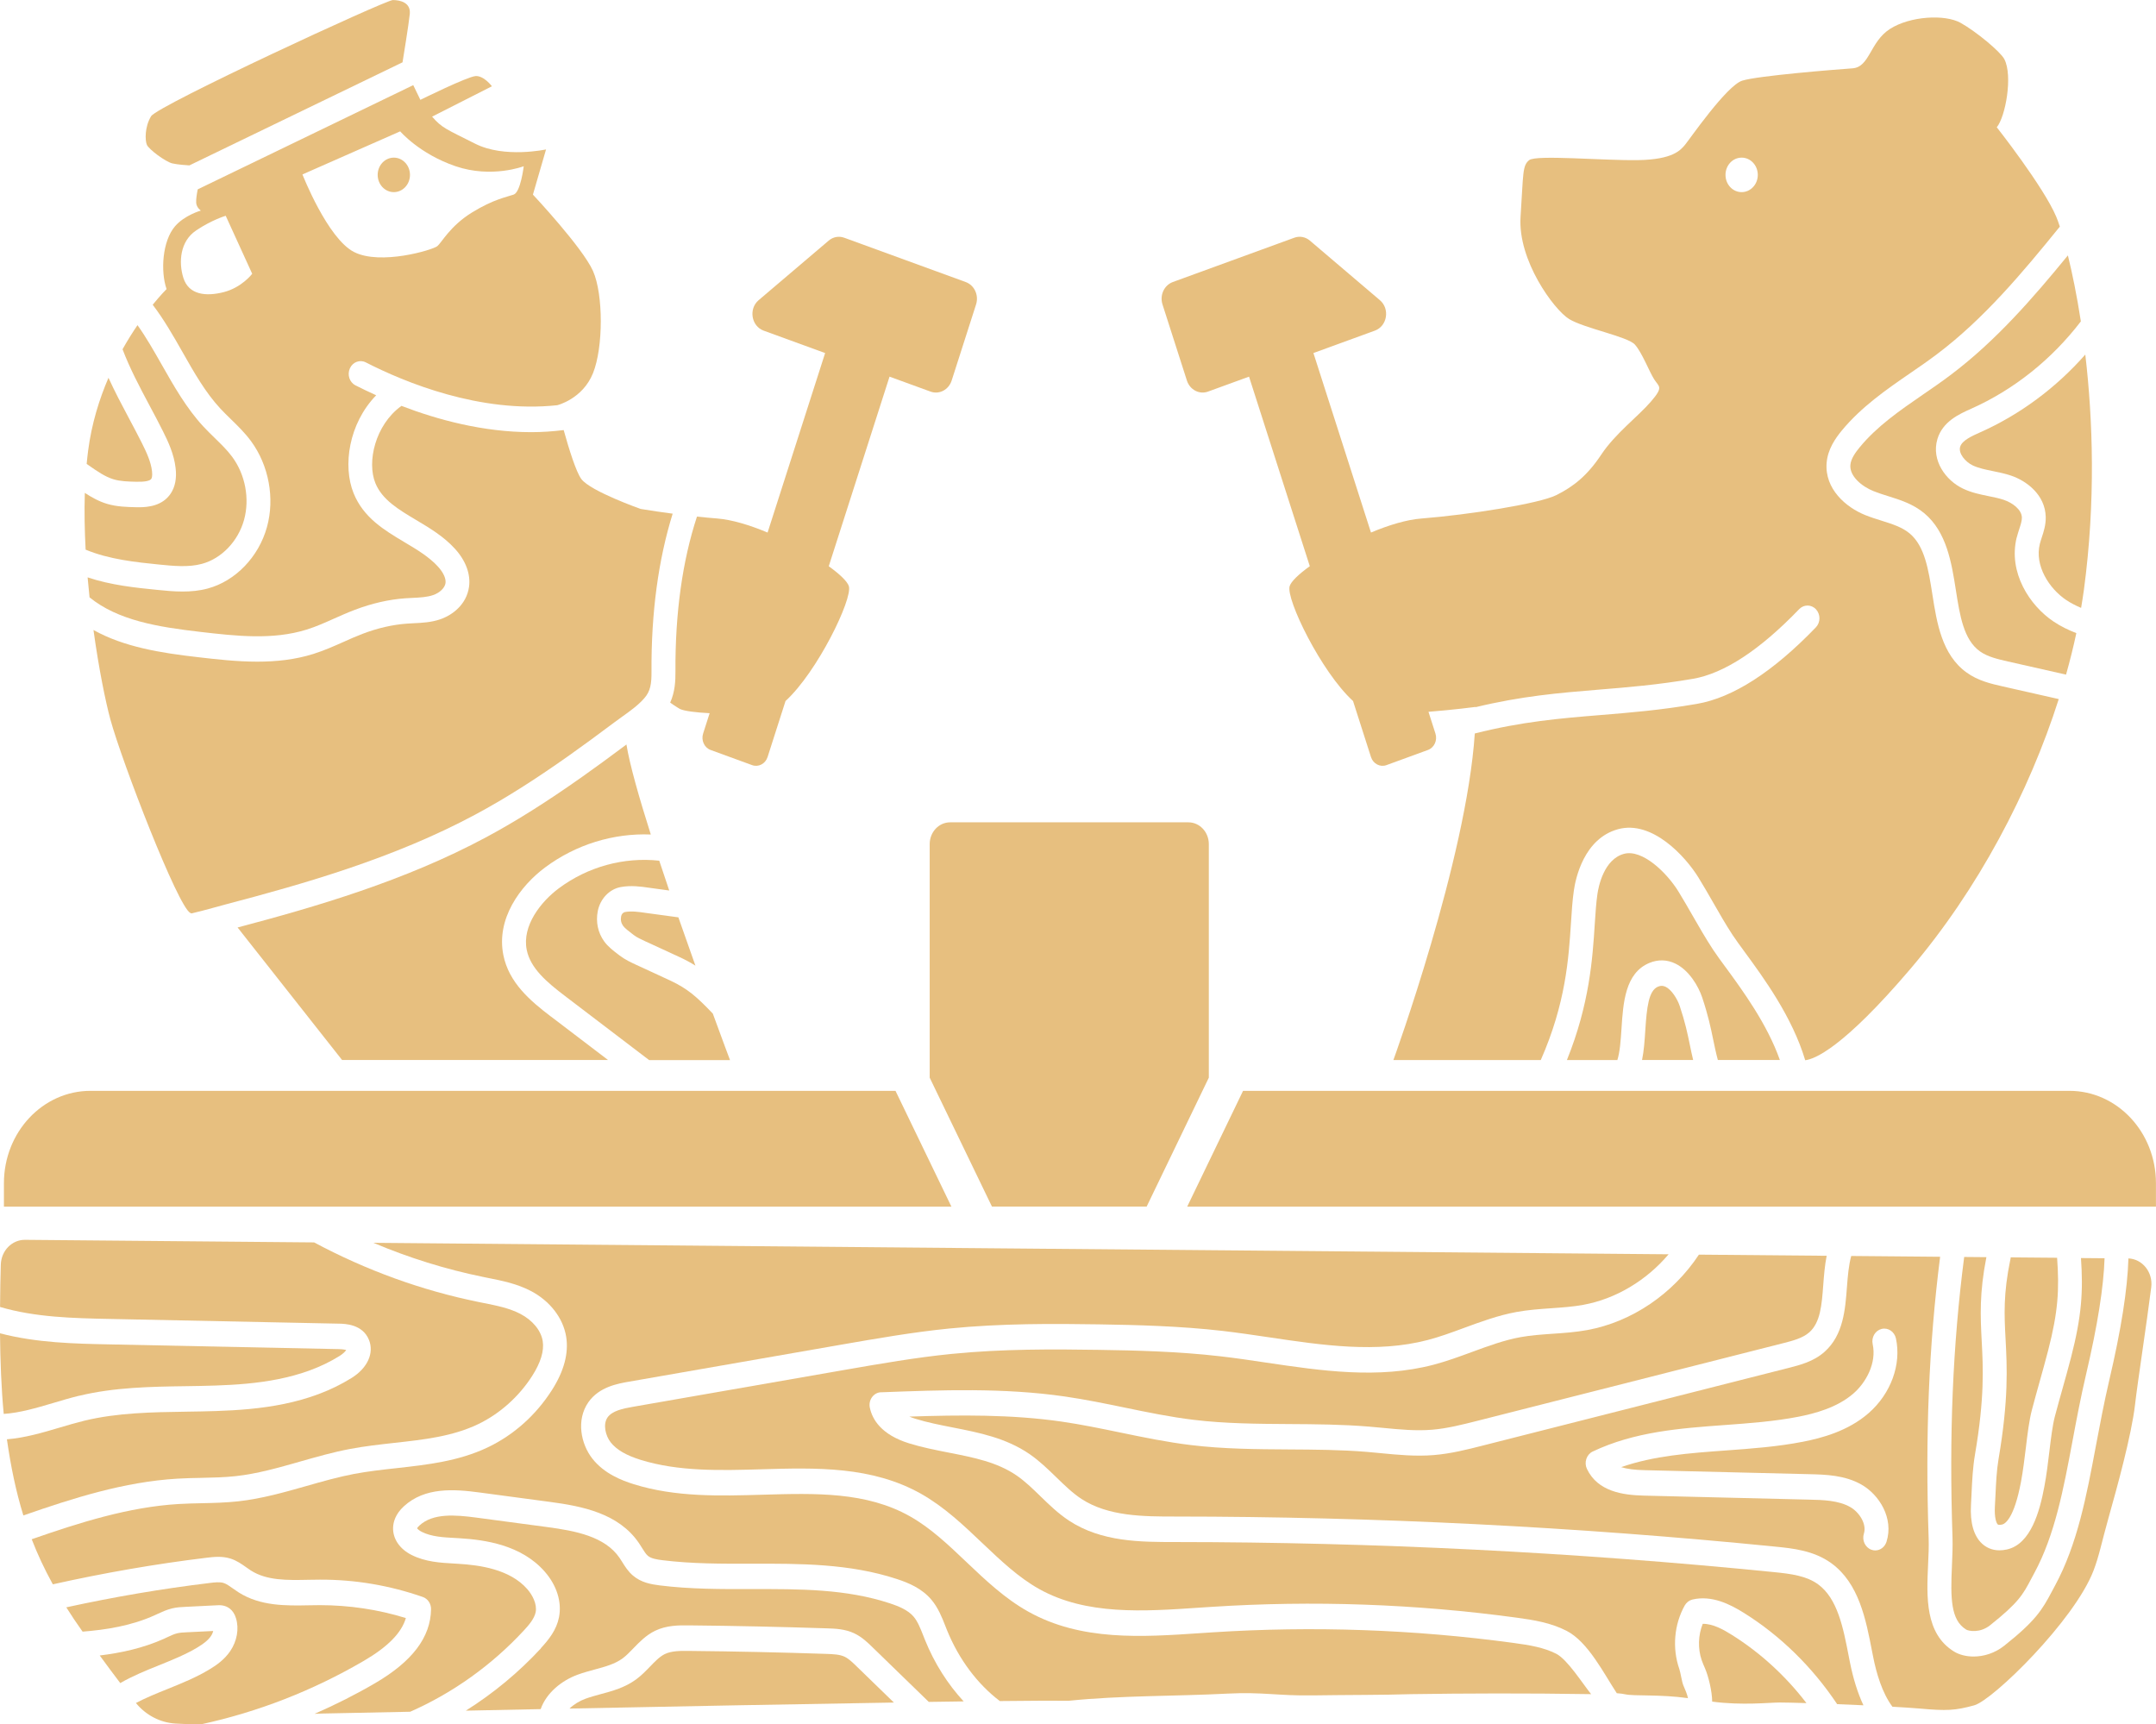 <?xml version="1.0" encoding="UTF-8"?>
<svg id="_Слой_2" data-name="Слой 2" xmlns="http://www.w3.org/2000/svg" viewBox="0 0 433.85 346.98">
  <defs>
    <style>
      .cls-1 {
        fill: #E7BF7F;
      }
    </style>
  </defs>
  <g id="_Слой_1-2" data-name="Слой 1">
    <g>
      <path class="cls-1" d="m15.94,280.86c7.09-1.71,14.39-1.83,21.44-1.93,2-.03,4-.06,5.99-.13,8.07-.27,17.35-1.19,24.99-5.97.66-.41,1.1-.87,1.31-1.17-.25-.08-.7-.17-1.52-.19l-46.14-.95c-6.95-.14-14.65-.3-22.01-2.23.05,5.37.26,11.13.75,16.22,3.22-.21,6.52-1.18,9.96-2.2,1.7-.51,3.46-1.03,5.22-1.46Z"/>
      <path class="cls-1" d="m22.11,265.4l46.14.95c1.16.02,4.71.1,5.99,3.25,1.08,2.65-.27,5.66-3.45,7.65-8.58,5.37-18.6,6.39-27.27,6.68-2.02.07-4.04.1-6.07.13-6.81.1-13.84.21-20.45,1.81-1.64.4-3.35.9-4.99,1.39-3.46,1.03-7,2.07-10.62,2.36.78,5.43,1.8,10.43,3.31,15.32,9.95-3.46,20.23-6.76,30.97-7.4,1.61-.1,3.23-.13,4.8-.16,2.41-.05,4.69-.1,6.97-.35,4.36-.48,8.56-1.68,13.01-2.95,3.24-.92,6.59-1.88,9.99-2.52,2.96-.56,5.97-.89,8.89-1.22,6.01-.66,11.68-1.29,16.83-3.74,4.36-2.08,8.25-5.54,10.94-9.75,1.71-2.68,2.42-5.03,2.11-6.99-.34-2.14-2.03-4.19-4.5-5.48-2.21-1.15-4.74-1.66-7.41-2.19l-.99-.2c-11.51-2.34-22.63-6.39-33.1-11.99l-58.18-.52c-2.63-.02-4.79,2.19-4.87,5-.07,2.3-.13,5.24-.15,8.51,7.1,2.09,14.71,2.26,22.11,2.41Z"/>
      <path class="cls-1" d="m39.87,331.41c.86-.52,1.92-1.24,2.56-2.17.23-.33.39-.7.47-1.05l-5.31.26c-.7.03-1.35.07-1.91.2-.64.15-1.32.47-2.05.81l-.53.25c-4.29,1.95-8.86,2.9-13.03,3.41,1.57,2.15,2.94,3.99,4.13,5.55,2.49-1.43,5.15-2.52,7.77-3.57,2.82-1.14,5.48-2.21,7.9-3.68Z"/>
      <path class="cls-1" d="m395.63,327.9c.47.29,2.77.78,4.83-.86,5.77-4.59,6.61-6.18,8.29-9.36l.62-1.16c4.14-7.66,5.87-16.89,7.7-26.67.8-4.29,1.64-8.72,2.71-13.3,2.32-9.9,3.53-17.55,3.72-23.36l-4.75-.04c.46,6.67.16,11.64-2,20-.54,2.09-1.13,4.2-1.72,6.3-.53,1.88-1.05,3.75-1.54,5.6-.46,1.77-.77,4.29-1.09,6.95-.28,2.35-.57,4.78-1.02,7.15-.92,4.91-2.7,11.57-7.54,12.64-.54.12-1.03.17-1.49.17-1.66,0-2.8-.69-3.51-1.35-1.66-1.53-2.43-4.22-2.22-7.78.04-.74.08-1.49.11-2.25.12-2.61.25-5.31.7-7.93,1.95-11.42,1.63-17.52,1.34-22.9-.25-4.87-.48-9.5.95-16.78l-4.47-.04c-2.3,17.81-3.05,35.77-2.35,56.38.06,1.86-.03,3.82-.11,5.72-.3,6.54-.26,10.96,2.84,12.86Z"/>
      <path class="cls-1" d="m404.55,253.39c-1.45,7-1.23,11.21-.97,16.07.3,5.67.63,12.09-1.41,24.11-.39,2.3-.51,4.82-.62,7.27-.04.78-.07,1.55-.12,2.31-.13,2.3.32,3.36.57,3.59.19.17.72.07.88.03.54-.12,2.4-1.09,3.81-8.63.41-2.2.69-4.54.97-6.8.34-2.86.67-5.55,1.23-7.68.49-1.88,1.03-3.78,1.56-5.69.58-2.07,1.16-4.15,1.69-6.2,2.03-7.86,2.27-12.28,1.81-18.68l-9.34-.08c0,.12-.02.25-.04.37Z"/>
      <path class="cls-1" d="m177.31,280.16c12.12-.46,24.65-.94,37,.85,4.06.59,8.11,1.42,12.03,2.23,4.54.94,9.24,1.91,13.86,2.46,6.33.77,12.87.81,19.2.85,5.25.03,10.67.07,16.03.51.95.08,1.91.17,2.87.26,3.43.33,6.67.64,9.9.37,3.03-.25,6.13-1.04,9.13-1.8l61.52-15.62c1.83-.47,3.91-.99,5.25-2.19,2.22-1.99,2.49-5.47,2.79-9.5.15-1.95.3-3.94.69-5.89l-25.71-.23c-5.22,7.9-13.5,13.53-22.43,15.17-2.35.43-4.71.6-6.99.75-2.25.16-4.37.3-6.46.68-3.28.6-6.43,1.75-9.76,2.98-2.51.92-5.11,1.88-7.78,2.58-11.13,2.91-22.57,1.21-33.63-.43-3.06-.46-6.22-.93-9.3-1.28-8.38-.97-16.99-1.18-24.41-1.29-8.98-.14-19.42-.21-29.66.82-7.13.71-14.37,1.98-21.36,3.19l-42.73,7.45c-2.08.36-4.18.82-5.1,2.13-.97,1.38-.42,3.68.63,5.02,1.17,1.48,3.07,2.6,5.98,3.51,7.68,2.4,16.2,2.15,24.44,1.91,10.89-.32,22.16-.65,32.08,4.96,4.63,2.62,8.52,6.31,12.28,9.89,3.75,3.56,7.29,6.92,11.45,9.25,9.47,5.29,21,4.51,32.15,3.75l2.46-.16c20.46-1.33,41.14-.6,61.47,2.17,3.49.47,6.88,1.03,10.01,2.63,4.38,2.23,7.56,8.68,10.14,12.57.76.06,1.32.13,1.64.21,1.89.42,7.05-.02,12.68.79-.15-.78-.52-1.63-.93-2.58-.29-.67-.57-2.61-.81-3.29-1.46-4.18-1.05-8.96,1.09-12.79.34-.6.9-1.03,1.54-1.19,3.89-.92,7.59.95,10.37,2.69,7.38,4.61,13.8,10.93,18.76,18.36,1.74.07,3.54.15,5.29.23-1.15-2.44-2.07-5.37-2.75-8.81l-.2-1.02c-1.11-5.74-2.25-11.67-6.19-14.52-2.32-1.68-5.32-2.1-8.99-2.46-39.85-3.99-80.34-6.02-120.36-6.04-6.95,0-14.83,0-21.38-4.31-2.16-1.42-3.99-3.2-5.76-4.92-1.59-1.55-3.09-3-4.76-4.15-3.92-2.7-8.65-3.63-13.66-4.61-2.63-.52-5.36-1.05-8-1.87-5.64-1.75-7.41-4.86-7.89-7.17-.16-.74,0-1.52.44-2.12.44-.6,1.1-.97,1.81-.99Z"/>
      <path class="cls-1" d="m108.85,331.68c-4.48,4.85-9.59,9.07-15.11,12.54,4.67-.1,9.74-.2,15.06-.31,1.15-3.28,4.23-5.74,7.39-6.91,1.17-.43,2.35-.75,3.49-1.06,2.08-.56,4.05-1.1,5.58-2.22.74-.54,1.45-1.27,2.2-2.05,1.19-1.23,2.54-2.63,4.34-3.51,2.34-1.14,4.86-1.12,6.88-1.1,9.21.09,18.56.3,27.78.6,1.61.05,3.62.12,5.5,1.03,1.5.72,2.65,1.83,3.65,2.81l11.29,10.96c2.44-.04,4.78-.07,7.02-.1-3.18-3.44-5.87-7.63-7.78-12.36l-.34-.86c-.58-1.46-1.12-2.85-1.94-3.82-1.15-1.36-3.06-2.12-4.77-2.69-8.84-2.91-18.05-2.89-27.81-2.87-6.08.01-12.35.03-18.51-.74-1.74-.22-3.74-.56-5.4-1.98-.99-.84-1.62-1.86-2.18-2.76-.17-.27-.33-.54-.51-.79-2.95-4.33-8.86-5.45-14.65-6.22l-14.14-1.89c-4.31-.57-8.75-.93-11.49,1.59-.27.25-.41.44-.47.55.11.16.42.46.94.72,1.94.98,4.29,1.11,6.77,1.24l.84.05c5.11.31,12.44,1.34,17.14,6.72,2.43,2.78,3.47,6.12,2.87,9.18-.5,2.54-2.05,4.49-3.65,6.22Z"/>
      <path class="cls-1" d="m40.47,346.97c11.45-2.49,22.44-6.76,32.74-12.77,4.82-2.81,7.61-5.65,8.46-8.61-5.61-1.74-11.43-2.59-17.28-2.6-.73,0-1.47.02-2.22.03-4.59.09-9.78.19-14.17-2.61-.38-.24-.74-.5-1.11-.76-.68-.48-1.31-.94-1.89-1.12-.78-.25-1.86-.12-2.81,0-9.64,1.16-19.32,2.82-28.85,4.9,1,1.59,2.07,3.2,3.25,4.85,0,.01.02.02.03.04,4.67-.37,9.83-1.16,14.58-3.33l.5-.23c.87-.4,1.85-.86,2.94-1.12.96-.23,1.89-.27,2.72-.31l6.41-.32c.45-.02,1.5-.07,2.46.67.58.45.99,1.08,1.25,1.92.66,2.13.22,4.62-1.16,6.65-1.17,1.71-2.78,2.83-4.06,3.6-2.75,1.68-5.72,2.87-8.59,4.03-2.21.89-4.35,1.76-6.32,2.8,2.03,2.48,4.91,3.96,8,4.14,1.63.1,3.46.17,5.13.15Z"/>
      <path class="cls-1" d="m428.3,253.25c-.19,6.2-1.45,14.24-3.87,24.55-1.04,4.46-1.86,8.83-2.66,13.06-1.91,10.2-3.72,19.83-8.25,28.22l-.6,1.12c-1.98,3.76-3.31,5.95-9.6,10.95-1.94,1.54-4.18,2.18-6.18,2.18-1.51,0-2.89-.37-3.91-.99-5.88-3.6-5.54-11.02-5.24-17.55.09-1.88.17-3.65.11-5.29-.7-20.66.04-38.71,2.31-56.61l-17.89-.16c-.51,1.88-.69,4.01-.86,6.25-.34,4.52-.72,9.65-4.49,13.02-2.21,1.98-4.99,2.68-7.23,3.25l-61.52,15.62c-3.18.81-6.46,1.64-9.87,1.92-3.63.3-7.23-.04-10.7-.38-.94-.09-1.87-.18-2.81-.26-5.19-.43-10.52-.46-15.69-.49-6.46-.04-13.13-.08-19.71-.88-4.81-.58-9.6-1.57-14.23-2.53-3.86-.8-7.84-1.62-11.77-2.19-10.1-1.46-20.47-1.35-30.65-1.01.45.19.89.34,1.26.45,2.41.75,4.9,1.23,7.53,1.75,5.25,1.03,10.67,2.1,15.39,5.34,2,1.38,3.72,3.05,5.39,4.67,1.68,1.63,3.27,3.18,5.05,4.35,5.4,3.54,12.55,3.55,18.86,3.55,40.16.02,80.81,2.06,120.8,6.06,3.44.34,7.71.77,11.24,3.33,5.55,4.02,6.96,11.3,8.2,17.72l.2,1.01c.67,3.45,1.86,7.43,3.9,10.15,2.23.13,4.13.25,5.39.36,5.58.5,7.24.41,11.07-.64,3.73-1.02,20.15-17.04,24.01-27.12,1.14-2.98,1.58-5.48,3.03-10.66,1.65-5.86,4.63-16.61,5.33-22.8.49-4.34,2.34-16.28,3.25-23.54.38-3.03-1.78-5.71-4.63-5.81Zm-97.4,42.58l33.28.81c3.13.08,7.03.17,10.41,2.1,3.56,2.03,6.53,6.75,5.03,11.5-.34,1.07-1.27,1.74-2.27,1.74-.25,0-.51-.04-.77-.14-1.26-.45-1.93-1.91-1.51-3.25.61-1.91-.93-4.31-2.75-5.34-2.37-1.35-5.5-1.43-8.25-1.49l-33.28-.81c-4.19-.1-9.28-.8-11.45-5.37-.3-.63-.34-1.35-.12-2.02.22-.66.68-1.2,1.28-1.48,8.43-4.01,17.64-4.68,26.54-5.33,4.94-.36,10.05-.73,14.89-1.68,3.15-.62,7.73-1.78,11.06-4.69,2.51-2.19,4.67-6.1,3.85-9.9-.3-1.38.51-2.75,1.8-3.07,1.29-.32,2.58.54,2.88,1.92,1.13,5.22-1.02,11.11-5.48,15.01-4.19,3.67-9.56,5.05-13.23,5.77-5.11,1-10.35,1.38-15.43,1.75-7.45.54-14.55,1.06-21.15,3.36,1.17.37,2.71.57,4.69.61Z"/>
      <path class="cls-1" d="m348.51,328.98c-1.72-1.08-3.82-2.26-5.87-2.23-.92,2.28-1.01,4.99-.21,7.31.19.56.43,1.1.67,1.65.68,1.57,1.43,4.61,1.44,6.69,5.98.81,11.59.18,13.58.18,1.09,0,3.02.05,5.39.12-4.19-5.47-9.29-10.14-15-13.72Z"/>
      <path class="cls-1" d="m201.17,342.29c6.18-.07,11-.09,13.91-.06,10.6-1.08,21.4-.89,31.98-1.44,6.91-.36,10.18.47,17.11.36s14-.06,19.83-.25c10.66-.16,23.05-.21,36.18,0-1.75-2.17-4.77-6.98-7.03-8.13-2.5-1.27-5.35-1.74-8.55-2.17-20.04-2.73-40.42-3.44-60.57-2.14l-2.44.16c-11.81.8-24.02,1.63-34.68-4.33-4.69-2.62-8.62-6.35-12.42-9.96-3.71-3.53-7.22-6.86-11.34-9.19-8.81-4.98-18.96-4.68-29.7-4.37-8.61.25-17.52.51-25.93-2.12-2.43-.76-5.94-2.12-8.31-5.13-2.31-2.93-3.32-7.78-.8-11.38,2.15-3.07,5.92-3.73,8.17-4.12l42.73-7.45c7.08-1.23,14.39-2.51,21.69-3.24,10.48-1.05,21.07-.98,30.17-.84,7.53.12,16.28.33,24.86,1.32,3.15.37,6.35.84,9.44,1.3,10.61,1.58,21.59,3.21,31.82.53,2.46-.64,4.84-1.52,7.36-2.45,3.37-1.24,6.85-2.52,10.52-3.19,2.34-.43,4.69-.59,6.95-.75,2.26-.16,4.39-.3,6.49-.69,6.55-1.2,12.7-4.9,17.16-10.17l-260.64-2.31c7.13,3.01,14.51,5.32,22.06,6.86l.97.2c2.87.57,5.84,1.16,8.64,2.62,3.86,2.01,6.52,5.46,7.13,9.22.53,3.31-.43,6.92-2.87,10.74-3.23,5.06-7.71,9.05-12.95,11.54-5.85,2.78-12.17,3.48-18.29,4.16-2.83.31-5.76.64-8.54,1.16-3.2.61-6.45,1.53-9.59,2.43-4.44,1.26-9.03,2.57-13.76,3.09-2.48.27-4.96.33-7.36.38-1.52.03-3.1.07-4.63.16-10.08.6-19.96,3.75-29.56,7.09,1.16,3,2.56,6,4.25,9.07,10.25-2.29,20.67-4.11,31.04-5.36,1.27-.15,3-.36,4.71.18,1.27.4,2.29,1.13,3.19,1.77.3.21.6.43.9.62,3.21,2.05,7.29,1.97,11.61,1.88.77-.02,1.53-.03,2.29-.03,7.04-.03,14.02,1.15,20.72,3.49,1,.35,1.67,1.36,1.65,2.48-.1,5.64-3.78,10.49-11.24,14.85-3.97,2.32-8.04,4.36-12.2,6.18.63-.04,1.14-.06,1.49-.06.58,0,7.36-.14,17.75-.36,8.53-3.75,16.41-9.36,22.88-16.36,1.01-1.09,2.11-2.37,2.37-3.68.32-1.63-.66-3.46-1.68-4.63-3.52-4.03-9.62-4.84-13.9-5.1l-.82-.05c-2.71-.15-5.78-.32-8.57-1.73-2.41-1.21-3.8-3.27-3.72-5.52.04-1.07.44-2.68,2.17-4.27,4.23-3.88,10.07-3.47,15.22-2.78l14.14,1.89c6.54.87,13.86,2.3,17.94,8.29.22.32.42.65.63.98.4.64.77,1.25,1.17,1.58.67.57,1.83.75,2.96.89,5.88.73,12.02.72,17.94.7,9.69-.02,19.7-.05,29.23,3.09,2.34.77,4.98,1.86,6.92,4.15,1.37,1.62,2.13,3.55,2.8,5.26l.32.81c2.41,5.96,6.17,10.91,10.62,14.3Z"/>
      <path class="cls-1" d="m169.99,333.38c-1.02-.49-2.37-.53-3.68-.58-9.19-.31-18.5-.51-27.68-.6-1.63-.02-3.47-.03-4.84.63-1.04.51-1.99,1.49-2.99,2.53-.86.89-1.75,1.81-2.82,2.59-2.24,1.63-4.71,2.31-7.11,2.95-1.09.3-2.12.58-3.1.94-1.16.43-2.3,1.12-3.17,1.96,21.2-.43,45.52-.89,65.28-1.21l-7.5-7.28c-.78-.76-1.58-1.54-2.4-1.93Z"/>
    </g>
    <g>
      <path class="cls-1" d="m243.25,169.86v46.99l-12.51,25.94h-31.13l-12.53-25.94v-46.99c0-2.42,1.84-4.39,4.11-4.39h47.95c2.27,0,4.11,1.96,4.11,4.39Z"/>
      <g>
        <path class="cls-1" d="m180.19,219.5H18.21c-9.62,0-17.42,8.32-17.42,18.59v4.71h190.66l-11.25-23.3Z"/>
        <path class="cls-1" d="m416.42,219.5h-166.28l-11.24,23.3h194.94v-4.71c0-10.27-7.8-18.59-17.42-18.59Z"/>
      </g>
      <path class="cls-1" d="m196.41,61.27l-4.91,15.31c-.6,1.86-2.5,2.85-4.24,2.22l-8.26-3.01-12.23,38.15c2.26,1.63,3.78,3.1,4.05,4.03.75,2.58-6.33,17.22-12.75,23.09l-3.61,11.27c-.44,1.37-1.84,2.09-3.11,1.63l-8.35-3.05c-1.27-.46-1.95-1.94-1.51-3.31l1.31-4.09c-2.73-.14-5.05-.42-5.98-.85,0,0-.91-.52-1.96-1.28.96-2.14,1.08-4.33,1.06-6.31-.06-11.7,1.39-22.16,4.33-31.12,1.42.15,2.8.28,4.09.38,2.96.24,6.55,1.33,10.12,2.83l11.58-36.12-12.37-4.51c-2.49-.91-3.06-4.39-1.01-6.13l14.09-11.98c.89-.76,2.07-.98,3.15-.58l24.43,8.91c1.75.64,2.68,2.65,2.08,4.52Z"/>
      <ellipse class="cls-1" cx="79.25" cy="35.19" rx="3.25" ry="3.47"/>
      <path class="cls-1" d="m34.68,32.88c1.1.25,2.78.36,3.43.4l42.89-20.74c.14-.88,1.24-7.57,1.46-9.73.23-2.3-1.94-2.8-3.41-2.8S31.73,21.23,30.41,23.38c-1.31,2.14-1.24,4.87-.85,5.77.4.91,3.72,3.39,5.11,3.73Z"/>
      <path class="cls-1" d="m395.73,135.32c-4.98-3.58-5.99-10.02-6.88-15.71-.79-5-1.53-9.72-4.57-12.27-1.51-1.27-3.54-1.9-5.69-2.58-1.07-.33-2.17-.68-3.26-1.12-3.85-1.55-8.18-5.23-7.76-10.5.23-2.75,1.75-4.91,3.04-6.49,3.95-4.78,8.93-8.22,13.75-11.54,1.81-1.24,3.68-2.53,5.44-3.86,9.39-7.07,17.21-16.41,24.7-25.65-.27-.82-.51-1.49-.72-1.98-2.56-6.07-11.97-18.01-11.97-18.01,1.75-2.11,3.26-10.37,1.52-13.71-.79-1.51-5.7-5.58-8.83-7.32-3.14-1.73-10.11-1.36-14.18,1.24-4.06,2.61-4.06,7.69-7.55,7.93-3.48.25-19.05,1.49-22.18,2.48-3.14.99-10.57,11.77-11.5,12.89-.93,1.11-2.44,2.97-9.41,3.1-6.97.12-20.56-1.12-21.96,0-1.39,1.11-1.16,2.6-1.74,11.4s6.74,18.71,9.76,20.57,11.79,3.53,13.24,5.14,2.9,5.45,3.89,7,1.92,1.49-.64,4.46c-2.55,2.98-7.2,6.45-9.99,10.66-2.79,4.21-5.57,6.44-9.06,8.18-3.48,1.73-17.66,3.96-27.18,4.71-2.96.23-6.55,1.32-10.12,2.82l-11.58-36.12,12.37-4.51c2.49-.91,3.06-4.39,1-6.13l-14.08-11.98c-.89-.76-2.07-.98-3.15-.58l-24.43,8.91c-1.75.64-2.68,2.65-2.08,4.52l4.91,15.31c.6,1.86,2.5,2.85,4.24,2.22l8.26-3.01,12.23,38.14c-2.27,1.63-3.79,3.1-4.06,4.04-.75,2.59,6.33,17.21,12.76,23.09l3.61,11.27c.44,1.37,1.84,2.09,3.11,1.63l8.35-3.05c1.27-.46,1.95-1.94,1.51-3.31l-1.4-4.37c5.07-.4,9.47-.98,9.47-.98v.05c9.28-2.24,16.79-2.87,24.69-3.52,5.88-.48,11.96-.97,19.07-2.19,6.26-1.08,13.45-5.79,21.37-14.02.95-.98,2.47-.96,3.39.05.93,1.02.91,2.64-.04,3.62-8.64,8.97-16.7,14.16-23.96,15.4-7.3,1.26-13.48,1.76-19.46,2.25-8.06.66-15.7,1.3-25.21,3.7-1.67,25.36-16.38,65.71-16.38,65.71h29.66c5.02-11.41,5.61-20.4,6.08-27.66.15-2.32.29-4.52.58-6.47.34-2.41,2.02-10.42,8.86-12.31,6.9-1.91,13.62,5.52,16.21,9.72,1.01,1.65,1.99,3.34,2.93,4.98,1.25,2.2,2.56,4.47,3.94,6.58.58.88,1.42,2.03,2.4,3.37,3.87,5.28,9.61,13.12,12.21,21.83,1.83-.2,7.55-2.38,21.17-18.38,13.63-16.01,23.89-35.58,29.85-54.29l-11.23-2.54c-2.35-.53-5-1.13-7.32-2.81Zm-45.26-96.66c-1.8,0-3.25-1.55-3.25-3.47s1.45-3.47,3.25-3.47,3.25,1.56,3.25,3.47-1.45,3.47-3.25,3.47Z"/>
      <g>
        <path class="cls-1" d="m125.72,183.54c-.35.07-.65.41-.73.84-.14.71,0,1.37.4,1.93.33.46,1.18,1.1,1.79,1.57l.32.25c.66.51,1.5.89,2.39,1.3l1.51.69c.77.35,1.53.7,5.37,2.48,1.19.55,2.22,1.11,3.17,1.71-1.1-3.08-2.26-6.37-3.43-9.72l-6.68-.91c-1.23-.18-2.77-.41-4.13-.15Z"/>
        <path class="cls-1" d="m134.86,197.3c-3.83-1.78-4.58-2.12-5.34-2.47l-1.53-.7c-1.03-.48-2.2-1.02-3.29-1.85l-.3-.23c-.91-.69-2.05-1.55-2.82-2.62-1.26-1.75-1.72-3.92-1.29-6.1.49-2.47,2.33-4.41,4.6-4.83,2.09-.39,4.21-.09,5.61.12l4.17.57c-.68-2.01-1.36-4.02-2.01-6-7.09-.77-14.36,1.2-20.21,5.56-3.59,2.67-7.43,7.52-6.46,12.37.75,3.75,4.08,6.54,7.72,9.31l16.91,12.88h16.28s-1.4-3.7-3.46-9.35c-3.28-3.44-5.11-5.04-8.57-6.65Z"/>
        <path class="cls-1" d="m110.91,204.59c-4.26-3.24-8.51-6.87-9.62-12.41-1.47-7.3,3.38-13.9,8.41-17.64,6.19-4.61,13.75-6.92,21.26-6.62-2.39-7.53-4.27-14.17-4.9-18.11-3.37,2.52-6.19,4.58-8.82,6.44-7.2,5.09-13.36,8.97-19.39,12.21-16.43,8.82-34.36,14.02-50.04,18.17l21.02,26.66h53.52l-11.44-8.71Z"/>
      </g>
      <g>
        <path class="cls-1" d="m128.95,102.42s-10.1-3.55-11.96-6.02c-1.07-1.43-2.52-6.12-3.56-9.86-2.18.27-4.36.42-6.51.42-9.7,0-18.9-2.51-26.14-5.29-.02.02-.04.04-.06.05-5.22,3.8-6.92,11.22-5.18,15.5,1.36,3.34,4.68,5.32,8.19,7.41,2.74,1.63,5.58,3.32,7.85,5.83,2.17,2.39,3.16,5.11,2.8,7.65-.51,3.53-3.33,5.67-5.8,6.51-1.83.62-3.63.71-5.36.79-.45.02-.9.04-1.35.08-2.88.21-5.86.89-8.86,2.03-1.29.49-2.56,1.05-3.89,1.65-1.93.86-3.94,1.75-6.04,2.41-3.71,1.17-7.54,1.56-11.31,1.56-4.13,0-8.19-.47-12-.91-7.33-.84-14.81-2.02-20.96-5.46,1.08,7.83,2.43,14.41,3.39,17.95,2.33,8.59,13.64,37.84,16.11,38.99.07.03.15.06.22.09,1.46-.35,2.93-.73,4.37-1.13.87-.24,1.74-.48,2.61-.71,15.69-4.13,33.79-9.27,50.17-18.07,5.85-3.14,11.86-6.93,18.89-11.91,2.7-1.91,5.6-4.03,9.13-6.68.51-.38,1.02-.75,1.54-1.12,1.64-1.17,3.18-2.28,4.4-3.67,1.26-1.42,1.48-2.94,1.46-5.42-.07-11.82,1.38-22.47,4.26-31.73-2.17-.29-4.35-.6-6.43-.95Z"/>
        <path class="cls-1" d="m30.72,61.31c2.26,2.97,4.14,6.25,5.98,9.49,2.38,4.2,4.63,8.16,7.62,11.39.67.73,1.39,1.42,2.14,2.16,1.38,1.34,2.8,2.73,4.04,4.4,3.59,4.87,4.83,11.5,3.22,17.31-1.66,6-6.34,10.86-11.91,12.36-1.69.46-3.4.61-5.07.61-1.79,0-3.53-.17-5.16-.34-4.3-.43-9.24-.93-13.95-2.51.12,1.35.25,2.69.39,4.02,5.7,4.65,13.79,5.97,22.28,6.95,7.17.83,14.58,1.68,21.43-.47,1.86-.58,3.65-1.38,5.55-2.23,1.33-.59,2.71-1.21,4.13-1.74,3.41-1.3,6.82-2.08,10.14-2.32.48-.04.97-.06,1.46-.08,1.49-.07,2.91-.14,4.13-.56,1.34-.45,2.37-1.44,2.51-2.41.13-.91-.42-2.12-1.5-3.31-1.78-1.96-4.19-3.4-6.74-4.92-4.06-2.42-8.25-4.92-10.25-9.85-2.24-5.51-.98-14.05,4.54-19.72-1.54-.7-2.95-1.38-4.17-2-1.2-.61-1.7-2.14-1.12-3.42.57-1.28,2.01-1.81,3.2-1.2,7.81,4,23,10.29,38.52,8.62,0,0,0,0,0,0,0,0,5.11-1.24,7.2-6.45,2.09-5.2,2.09-15.85,0-20.56-2.09-4.71-12.09-15.37-12.09-15.37l2.64-9.09s-8.37,1.82-14.25-1.15c-5.89-2.97-6.66-3.14-8.68-5.45l12.04-6.11s-1.62-2.18-3.31-2.05c-1.68.13-11.09,4.78-11.09,4.78l-1.43-2.96-43.37,20.97c-.13.63-.37,1.97-.31,2.72.08.99.94,1.55.94,1.55,0,0-3.27.92-5.2,3.16-2.56,2.97-2.94,9.08-1.7,12.64,0,0-1.13,1.11-2.79,3.15Zm49.81-34.88s3.87,4.54,11.15,7.02c7.28,2.48,13.71,0,13.71,0,0,0-.62,5.2-2.01,5.7-1.39.5-4.03.91-8.44,3.63-4.41,2.73-6.04,6.03-6.97,6.77-.93.74-11.38,3.88-16.73,1.16-5.34-2.73-10.38-15.61-10.38-15.61l19.67-8.67Zm-41.08,19.95c3.24-2.17,5.97-2.96,5.97-2.96l5.33,11.67s-2.08,2.77-5.76,3.7c-3.55.9-7.01.55-8.09-2.87-1-3.17-.66-7.39,2.56-9.54Z"/>
        <path class="cls-1" d="m17.91,93.68c1.6,1.11,3.25,2.27,4.95,2.77,1.38.41,2.91.45,4.54.49,1.73.04,2.76-.16,3.05-.59.06-.09.26-.48.14-1.53-.22-1.92-1.13-3.85-2.03-5.65-.84-1.68-1.73-3.35-2.62-5.02-1.41-2.64-2.83-5.33-4.11-8.13-1.85,4.29-3.39,9.22-4.1,14.69-.11.86-.21,1.75-.29,2.64l.48.33Z"/>
        <path class="cls-1" d="m27.97,102.07c-.26,0-.49,0-.69-.01-1.76-.04-3.76-.09-5.72-.67-1.66-.49-3.14-1.33-4.49-2.21-.12,3.73-.04,7.59.16,11.42,4.74,1.98,10.17,2.53,14.79,3,2.91.29,5.91.59,8.61-.14,3.96-1.07,7.29-4.55,8.48-8.85,1.17-4.24.26-9.11-2.39-12.69-.99-1.34-2.21-2.52-3.5-3.78-.77-.75-1.56-1.52-2.33-2.35-3.38-3.66-5.88-8.07-8.3-12.33-1.61-2.83-3.17-5.58-4.92-8.03-.98,1.43-2,3.05-3.01,4.85,1.46,3.85,3.4,7.51,5.44,11.34.91,1.7,1.82,3.41,2.68,5.13,1.07,2.13,2.24,4.64,2.56,7.44.24,2.05-.09,3.77-.98,5.11-1.66,2.52-4.63,2.77-6.39,2.77Z"/>
      </g>
      <g>
        <path class="cls-1" d="m419.63,71.34c-5.92,6.71-13.1,12.05-21.13,15.64-1.72.77-3.68,1.64-4.06,2.93-.39,1.31,1.02,3.02,2.53,3.74,1.21.57,2.6.85,4.08,1.15,1.18.24,2.39.49,3.62.9,3.15,1.06,6.87,3.86,6.99,8.3.04,1.59-.4,2.96-.8,4.16-.14.43-.28.86-.39,1.3-1.08,4.35,1.86,8.97,5.32,11.28.94.63,1.95,1.14,2.99,1.58.2-1.22.4-2.43.56-3.62,2.39-17.81,1.81-34.31.28-47.36Z"/>
        <path class="cls-1" d="m405.83,108.15c.14-.56.32-1.12.5-1.68.29-.9.55-1.68.53-2.33-.04-1.62-1.92-2.98-3.64-3.56-.96-.32-1.98-.53-3.07-.75-1.68-.34-3.41-.69-5.12-1.5-3.46-1.63-6.44-5.68-5.17-9.97,1.06-3.55,4.37-5.03,6.79-6.11,8.62-3.85,16.19-9.9,22.08-17.58-.81-5.26-1.74-9.74-2.61-13.28-7.08,8.66-14.56,17.25-23.56,24.03-1.84,1.39-3.75,2.71-5.61,3.98-4.75,3.27-9.24,6.37-12.74,10.62-.81.99-1.76,2.28-1.86,3.55-.18,2.25,2.29,4.31,4.67,5.26.92.37,1.89.68,2.92,1,2.49.78,5.06,1.59,7.3,3.46,4.5,3.77,5.48,9.98,6.34,15.46.8,5.12,1.56,9.96,4.83,12.31,1.55,1.11,3.62,1.58,5.63,2.04l11.71,2.65c.79-2.82,1.49-5.61,2.07-8.35-1.57-.61-3.12-1.35-4.58-2.33-4.8-3.21-9.17-9.87-7.42-16.93Z"/>
        <path class="cls-1" d="m347.26,194.66c-1.02-1.39-1.9-2.59-2.55-3.58-1.47-2.24-2.81-4.58-4.11-6.84-.92-1.6-1.87-3.26-2.85-4.85-2.32-3.76-7.26-8.6-10.99-7.57-4,1.11-5.09,6.51-5.32,8.14-.25,1.74-.38,3.73-.53,6.03-.44,6.85-1.04,16.02-5.6,27.31h10.15c.52-1.63.68-3.98.83-6.28.34-5.26.73-11.23,5.62-13.26,1.74-.72,3.55-.68,5.23.14,2.74,1.33,4.61,4.5,5.39,6.81,1.2,3.59,1.71,6.04,2.2,8.41.28,1.35.55,2.67.95,4.17h12.48c-2.55-7.24-7.5-13.99-10.9-18.64Z"/>
        <path class="cls-1" d="m335.15,198.56c-.5-.24-.96-.25-1.5-.03-1.9.79-2.27,4.16-2.57,8.84-.13,2.01-.27,4.05-.65,5.92h10.28c-.26-1.08-.47-2.08-.67-3.07-.48-2.32-.93-4.5-2.03-7.79-.48-1.44-1.65-3.29-2.86-3.88Z"/>
      </g>
    </g>
  </g>
</svg>